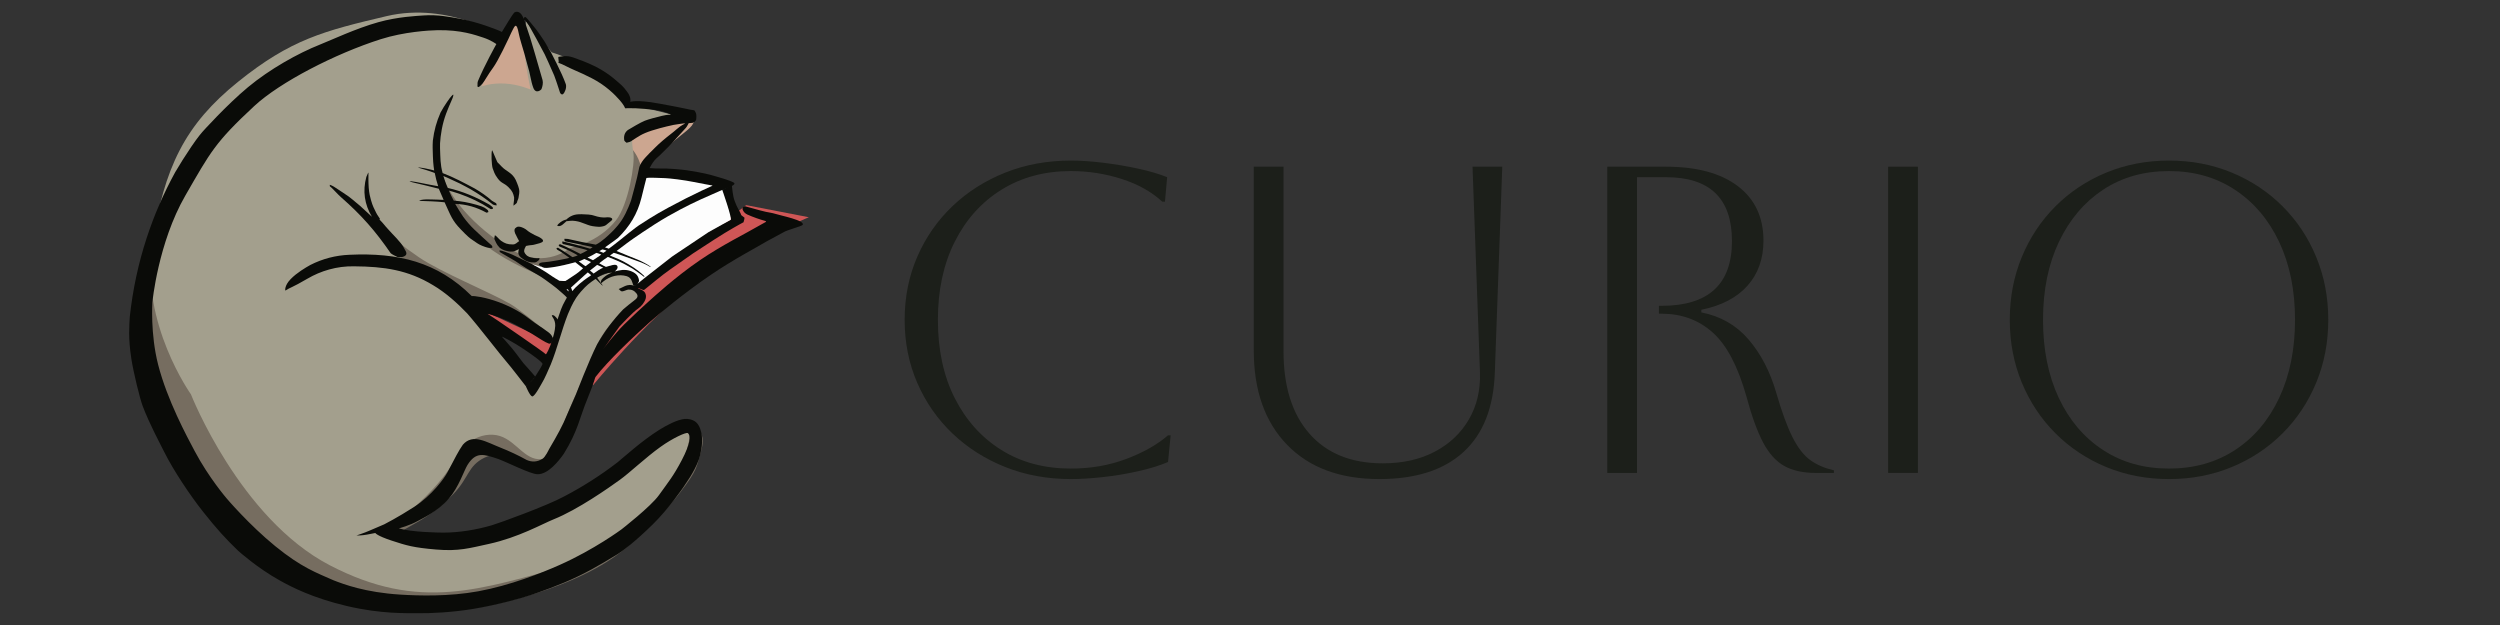 <?xml version="1.0" encoding="UTF-8" standalone="no"?>
<!DOCTYPE svg PUBLIC "-//W3C//DTD SVG 1.1//EN" "http://www.w3.org/Graphics/SVG/1.1/DTD/svg11.dtd">
<!-- Created with Vectornator (http://vectornator.io/) -->
<svg height="100%" stroke-miterlimit="10" style="fill-rule:nonzero;clip-rule:evenodd;stroke-linecap:round;stroke-linejoin:round;" version="1.1" viewBox="0 0 4000 1000" width="100%" xml:space="preserve" xmlns="http://www.w3.org/2000/svg" xmlns:xlink="http://www.w3.org/1999/xlink">
<rect x="0" y="0" width="4000" height="1000" fill="#333333" stroke="none"/>
<defs/>
<g id="Layer-1">
<g fill="#1c1f1a" opacity="1" stroke="none">
<path d="M1873.04 696.515L1868.84 739.215C1855.78 744.815 1839.91 749.715 1821.24 753.915C1802.58 758.115 1783.68 761.265 1764.54 763.365C1745.41 765.465 1728.38 766.515 1713.44 766.515C1675.64 766.515 1640.64 760.098 1608.44 747.265C1576.24 734.431 1548.13 716.581 1524.09 693.715C1500.06 670.848 1481.28 643.898 1467.74 612.865C1454.21 581.831 1447.44 548.115 1447.44 511.715C1447.44 475.315 1454.21 441.598 1467.74 410.565C1481.28 379.531 1500.06 352.581 1524.09 329.715C1548.13 306.848 1576.24 288.998 1608.44 276.165C1640.64 263.331 1675.64 256.915 1713.44 256.915C1728.84 256.915 1746.11 258.081 1765.24 260.415C1784.38 262.748 1803.04 265.898 1821.24 269.865C1839.44 273.831 1854.84 278.381 1867.44 283.515L1863.94 322.715L1859.74 322.715C1842.48 306.848 1820.78 294.715 1794.64 286.315C1768.51 277.915 1741.44 273.715 1713.44 273.715C1671.44 273.715 1634.46 283.631 1602.49 303.465C1570.53 323.298 1545.56 351.065 1527.59 386.765C1509.63 422.465 1500.64 464.115 1500.64 511.715C1500.64 559.781 1509.63 601.548 1527.59 637.015C1545.56 672.481 1570.41 700.131 1602.14 719.965C1633.88 739.798 1670.98 749.715 1713.44 749.715C1745.18 749.715 1774.69 744.581 1801.99 734.315C1829.29 724.048 1851.58 711.448 1868.84 696.515L1873.04 696.515Z"/>
<path d="M2006.04 266.715L2053.64 266.715L2053.64 562.115C2053.64 618.581 2067.53 662.565 2095.29 694.065C2123.06 725.565 2162.14 741.315 2212.54 741.315C2244.28 741.315 2271.93 735.131 2295.49 722.765C2319.06 710.398 2337.26 693.248 2350.09 671.315C2362.93 649.381 2368.88 624.181 2367.94 595.715L2356.04 266.715L2403.64 266.715L2391.74 595.715C2389.88 651.715 2373.19 694.181 2341.69 723.115C2310.19 752.048 2265.28 766.515 2206.94 766.515C2143.94 766.515 2094.71 748.198 2059.24 711.565C2023.78 674.931 2006.04 624.648 2006.04 560.715L2006.04 266.715Z"/>
<path d="M2571.64 266.715L2665.44 266.715C2714.91 266.715 2753.29 277.098 2780.59 297.865C2807.89 318.631 2821.54 347.681 2821.54 385.015C2821.54 413.948 2813.03 437.981 2795.99 457.115C2778.96 476.248 2754.34 489.081 2722.14 495.615L2722.14 499.815C2752.94 505.881 2778.14 520.348 2797.74 543.215C2817.34 566.081 2832.04 594.315 2841.84 627.915C2850.71 658.715 2859.46 682.631 2868.09 699.665C2876.73 716.698 2886.29 728.948 2896.79 736.415C2907.29 743.881 2919.78 749.248 2934.24 752.515L2934.24 756.715L2905.54 756.715C2885.01 756.715 2868.09 752.981 2854.79 745.515C2841.49 738.048 2830.18 725.448 2820.84 707.715C2811.51 689.981 2802.64 665.481 2794.24 634.215C2780.71 586.148 2762.74 552.081 2740.34 532.015C2717.94 511.948 2690.64 501.915 2658.44 501.915L2654.24 501.915L2654.24 489.315L2658.44 489.315C2733.58 489.315 2771.14 454.781 2771.14 385.715C2771.14 317.581 2735.91 283.515 2665.44 283.515L2619.24 283.515L2619.24 756.715L2571.64 756.715L2571.64 266.715Z"/>
<path d="M3021.04 756.715L3021.04 266.715L3068.64 266.715L3068.64 756.715L3021.04 756.715Z"/>
<path d="M3215.64 511.715C3215.64 475.781 3222.06 442.298 3234.89 411.265C3247.73 380.231 3265.69 353.165 3288.79 330.065C3311.89 306.965 3338.96 288.998 3369.99 276.165C3401.03 263.331 3434.51 256.915 3470.44 256.915C3506.38 256.915 3539.86 263.331 3570.89 276.165C3601.93 288.998 3628.99 306.965 3652.09 330.065C3675.19 353.165 3693.16 380.231 3705.99 411.265C3718.83 442.298 3725.24 475.781 3725.24 511.715C3725.24 547.648 3718.83 581.131 3705.99 612.165C3693.16 643.198 3675.19 670.265 3652.09 693.365C3628.99 716.465 3601.93 734.431 3570.89 747.265C3539.86 760.098 3506.38 766.515 3470.44 766.515C3434.51 766.515 3401.03 760.098 3369.99 747.265C3338.96 734.431 3311.89 716.465 3288.79 693.365C3265.69 670.265 3247.73 643.198 3234.89 612.165C3222.06 581.131 3215.64 547.648 3215.64 511.715ZM3268.84 511.715C3268.84 559.315 3277.24 600.965 3294.04 636.665C3310.84 672.365 3334.41 700.131 3364.74 719.965C3395.08 739.798 3430.31 749.715 3470.44 749.715C3510.58 749.715 3545.81 739.798 3576.14 719.965C3606.48 700.131 3630.04 672.248 3646.84 636.315C3663.64 600.381 3672.04 558.848 3672.04 511.715C3672.04 464.581 3663.64 423.165 3646.84 387.465C3630.04 351.765 3606.48 323.881 3576.14 303.815C3545.81 283.748 3510.58 273.715 3470.44 273.715C3430.31 273.715 3395.19 283.631 3365.09 303.465C3334.99 323.298 3311.43 351.065 3294.39 386.765C3277.36 422.465 3268.84 464.115 3268.84 511.715Z"/>
</g>
<path d="M1193.89 328.189L1294.17 347.614C1294.17 347.614 1191.3 389.114 1110.57 453.061C1029.83 517.007 948.712 616.472 948.712 616.472L871.975 572.287L768.247 494.798L883.57 548.3L1070 423.751L1193.89 328.189Z" fill="#cf5656" fill-rule="nonzero" opacity="1" stroke="none"/>
<path d="M837.583 33.897L851.238 146.096L761.53 143.058C761.53 143.058 797.844 69.595 817.193 43.163C836.542 16.732 837.583 33.897 837.583 33.897Z" fill="#cca690" fill-rule="nonzero" opacity="1" stroke="none"/>
<path d="M1106.6 201.379C1100.75 209.267 1070.83 230.318 1055.87 243.995C1034.28 263.736 1027.03 275.855 1027.03 275.855L1001.29 220.19L1041.64 202.432L1091.97 189.167C1091.97 189.167 1120.89 182.107 1106.6 201.379Z" fill="#cca690" fill-rule="nonzero" opacity="1" stroke="none"/>
<path d="M240.601 403.235C240.601 403.235 245.345 540.109 342.876 671.418C440.407 802.728 465.458 908.571 648.977 932.829C741.458 945.054 789.404 941.156 894.748 902.416C1000.09 863.676 1070.35 777.868 1070.35 777.868L1103.95 683.491C1103.95 683.491 1110.12 682.503 1117.31 690.113C1119.75 692.695 1129.06 696.607 1121.76 721.398C1114.46 746.189 1117.35 750.617 1087.25 789.205C1057.16 827.793 1004.96 873.255 1004.96 873.255C1004.96 873.255 964.617 915.418 861.171 947.937C765.937 977.874 702.19 983.664 612.445 972.141C527.702 961.261 439.489 942.159 363.794 851.29C288.099 760.422 253.478 675.943 253.478 675.943C253.478 675.943 220.068 602.933 219.698 534.924C219.329 466.914 240.601 403.235 240.601 403.235Z" fill="#766d60" fill-rule="nonzero" opacity="1" stroke="none"/>
<path d="M628.554 857.855L672.099 832.896C672.099 832.896 699.047 817.761 724.968 790.905C750.888 764.049 747.966 745.841 775.039 732.335C802.111 718.829 830.652 742.317 855.173 743.762C879.695 745.208 880.977 728.291 880.977 728.291C880.977 728.291 828.21 696.373 794.606 690.449C761.002 684.525 758.578 689.169 736.622 717.777C717.515 742.674 721.57 749.651 686.679 786.154C651.788 822.657 606.998 850.608 606.998 850.608L628.554 857.855Z" fill="#766d60" fill-rule="nonzero" opacity="1" stroke="none"/>
<path d="M1011.73 497.826C1011.73 497.826 986.117 521.63 964.617 558.698C943.117 595.766 943.825 606.258 925.728 646.097C907.63 685.936 893.619 714.355 893.619 714.355C893.619 714.355 893.763 693.919 912.326 646.115C930.889 598.311 938.785 559.684 966.48 526.839C994.176 493.994 1011.73 497.826 1011.73 497.826Z" fill="#766d60" fill-rule="nonzero" opacity="1" stroke="none"/>
<path d="M599.939 349.544C599.939 349.544 595.871 377.871 640.93 414.921C656.215 427.489 682.301 432.015 699.912 442.788C734.217 463.772 757.91 486.725 757.91 486.725C757.91 486.725 784.239 483.029 813.259 495.162C842.28 507.296 882.637 540.506 882.637 540.506C882.637 540.506 866.8 515.362 831.891 490.987C796.982 466.612 776.216 466.041 731.535 442.484C686.853 418.927 686.769 418.813 653.165 396.759C619.561 374.704 599.939 349.544 599.939 349.544Z" fill="#766d60" fill-rule="nonzero" opacity="1" stroke="none"/>
<path d="M702.562 276.113C702.562 276.113 705.375 301.476 724.968 332.031C744.56 362.586 788.604 403.235 788.604 403.235C788.604 403.235 825.925 428.193 849.184 438.732C872.443 449.272 881.639 445.393 881.639 445.393L840.248 420.301C840.248 420.301 856.696 430.566 888.139 423.842C919.582 417.117 944.457 407.455 973.133 384.385C992.475 368.825 1008.26 350.356 1016.7 327.762C1025.71 303.64 1027.95 298.036 1026.71 275.855C1025.47 253.674 1011.73 239.038 1011.73 239.038C1011.73 239.038 1000.01 327.075 963.271 365.774C926.532 404.474 908.56 390.467 861.171 385.25C813.783 380.034 773.716 344.909 773.716 344.909L702.562 276.113Z" fill="#766d60" fill-rule="nonzero" opacity="1" stroke="none"/>
<path d="M882.637 83.684C882.637 83.684 917.443 94.138 947.383 113.802C977.322 133.465 1002.4 165.259 1002.4 165.259L1080.66 184.752L1011.29 210.356C1011.29 210.356 1010.13 225.83 1013.34 243.902C1016.55 261.973 1005.07 327.449 985.992 351.974C957.411 388.717 912.326 396.759 912.326 396.759C912.326 396.759 873.074 430.119 822.55 401.59C772.025 373.061 720.735 324.898 705.06 273.06C704.913 272.575 719.78 339.299 761.53 379.291C805.972 421.859 882.637 447.454 882.637 447.454L912.326 477.05L893.619 522.532L885.787 541.75L860.959 519.883C860.959 519.883 829.202 493.686 817.193 486.725C782.699 466.733 706.258 436.077 670.188 411.578C617.708 375.934 599.844 351.974 599.844 351.974C599.844 351.974 627.161 400.35 640.93 411.578C650.158 419.105 670.914 426.993 689.742 439.087C721.079 459.215 723.532 455.145 752.037 484.036C780.542 512.927 803.762 554.65 803.762 554.65C803.762 554.65 836.46 596.219 849.184 603.36C861.908 610.502 868.089 587.579 868.089 587.579C868.089 587.579 893.04 526.346 908.481 495.162C923.923 463.978 920.484 472.465 929.854 462.842C939.224 453.219 951.575 445.543 951.575 445.543C951.575 445.543 977.46 433.639 980.44 435.36C988.148 439.813 987.081 439.087 987.081 439.087C987.081 439.087 999.574 438.298 1004.84 441.331C1012.3 445.636 1016.46 456.53 1018.02 460.63C1018.65 462.273 1029.55 466.734 1021.61 484.036C1014.68 499.117 988.407 499.268 967.412 530.765C946.416 562.262 954.212 562.258 929.854 612.713C899.606 675.37 894.748 703.689 894.748 703.689C894.748 703.689 887.707 736.705 861.171 734.679C834.635 732.654 821.013 697.137 788.604 695.587C756.195 694.037 735.348 720.694 731.535 728.479C700.742 791.334 613.587 851.075 613.587 851.075C613.587 851.075 687.939 875.92 775.039 857.986C888.981 834.525 957.63 772.316 1053.24 699.667C1089.14 672.384 1103.5 678.936 1103.92 689.329C1105.36 725.104 1055.81 864.655 912.326 903.692C768.843 942.728 671.989 979.458 527.702 904.444C383.414 829.43 305.486 630.911 305.486 630.911C305.486 630.911 224.604 517.396 243.448 392.399C262.292 267.403 296.36 198.961 380.862 130.924C465.363 62.888 518.31 49.433 618.589 25.803C718.868 2.173 807.473 60.431 807.473 60.431L770.497 138.291C770.497 138.291 784.963 132.52 807.473 133.66C829.983 134.8 849.184 143.442 849.184 143.442C849.184 143.442 841.318 110.959 839.43 83.684C837.542 56.409 841.634 34.343 841.634 34.343L882.637 83.684Z" fill="#a39f8d" fill-rule="nonzero" opacity="1" stroke="none"/>
<path d="M880.942 82.691C880.942 82.691 899.152 116.718 905.389 134.9C906.865 140.393 903.797 147.991 900.971 150.464C899.108 152.094 897.119 150.399 896.08 148.368C895.615 147.125 892.61 138.114 891.655 134.85C891.809 134.695 888.468 125.878 886.754 120.884C881.97 109.339 871.538 86.959 871.538 86.959L858.079 61.806C858.079 61.806 851.961 50.677 848.831 45.161C848.435 44.685 843.483 35.24 839.486 31.919C839.333 32.152 839.174 32.385 839.021 32.618C841.978 41.583 848.086 59.808 848.086 59.808C848.086 59.808 861.638 104.727 868.093 128.127C869.263 132.586 868.058 138.542 866.27 142.778C865.184 144.175 857.217 150.935 853.22 140.27C849.224 129.604 848.459 118.257 844.239 105.083C839.032 85.339 838.824 85.253 834.331 70.098C829.837 54.943 831.494 58.726 828.635 47.428C827.079 41.28 825.381 40.152 823.63 42.153C821.52 44.109 813.635 61.854 813.635 61.854C813.635 61.854 796.965 97.54 788.948 108.278C780.54 119.539 775.599 129.514 771.831 133.88C762.362 144.855 764.028 135.791 764.028 135.791C764.028 135.791 763.795 131.722 764.726 129.736C774.834 105.25 794.168 70.532 794.168 70.532C794.168 70.532 785.766 64.221 773.105 60.114C760.443 56.007 737.946 47.619 699.882 48.307C686.931 48.542 646.518 50.801 608.993 62.773C536.224 85.99 447.899 131.493 406.641 169.814C344.107 227.896 336.907 242.954 296.574 312.842C252.96 388.417 243.82 483.555 243.82 483.555C243.82 483.555 240.37 534.06 253.004 583.4C267.6 640.406 299.269 698.689 311.381 721.555C333.976 764.214 362.664 797.481 362.664 797.481C362.664 797.481 398.345 839.597 440.441 873.892C482.537 908.186 506.903 916.603 533.477 928.402C550.366 934.983 584.463 947.866 640.554 951.369C670.374 953.231 718.431 954.618 765.232 946.061C816.651 936.659 866.791 916.618 895.164 904.017C950.844 879.289 994.432 846.964 994.432 846.964C994.432 846.964 1041.21 810.587 1054.24 792.324C1070.08 770.135 1077.17 762.224 1090.91 736.077C1104.65 709.931 1105.7 696.927 1100.44 692.912C1097.71 691.383 1077.03 700.528 1056.82 715.007C1032.75 732.249 1007.71 756.26 991.663 767.814C974.162 780.411 924.667 815.341 885.846 830.909C867.858 838.123 829.748 859.887 782.316 870.247C750.91 877.106 734.005 882.311 697.759 879.251C661.513 876.191 650.407 872.819 626.593 864.968C602.667 857.08 600.524 852.791 600.524 852.791C600.524 852.791 592.506 854.337 587.045 855.375C579.759 856.759 571.206 856.941 570.261 856.811C570.231 856.646 581.665 853.263 591.812 848.765C601.752 844.36 614.775 838.924 614.775 838.924C614.775 838.924 636.234 828.03 662.41 811.179C691.114 792.699 710.964 765.209 715.959 755.661C727.649 733.31 734.303 720.254 740.628 711.488C756.619 693.024 778.314 707.41 801.291 716.404C815.563 722.064 829.379 728.585 842.747 735.968C851.415 739.759 859.8 739.135 867.9 734.104C872.418 731.608 878.38 718.901 878.38 718.901C878.38 718.901 894.897 691.253 901.67 676.306C909.332 658.913 921.377 631.389 921.377 631.389C921.377 631.389 942.464 576.079 955.236 551.28C966.83 530.841 980.725 512.13 996.925 495.152C1002.53 490.317 1008.28 485.659 1014.16 481.178C1018.89 477.74 1021.95 474.577 1018.62 469.789C1014.97 465.089 1011.11 463.098 1005.32 463.33C1003.19 463.415 998.69 465.923 995.704 466.195C992.718 466.466 991.192 462.872 989.874 462.467C991.486 461.548 993.707 460.54 995.941 459.636C997.862 458.858 999.451 457.591 1003.43 456.513C1008.81 455.053 1013.07 456.797 1013.07 456.797C1013.07 456.797 1014.82 458.23 1017.96 455.668C1021.1 453.106 1023.62 450.515 1027.2 447.641C1027.78 447.105 1050.49 429.94 1050.49 429.94L1069.59 415.268L1090.08 398.732L1112.44 384.293L1134.33 370.319L1153.9 359.373C1153.9 359.373 1167.64 352.413 1169.11 351.678C1171.02 350.157 1155.63 304.21 1155.63 304.21L1170.85 295.543C1171.15 296.725 1171.68 305.634 1173.33 313.964C1175.47 324.852 1182.08 335.92 1182.08 335.92C1182.08 335.92 1185.12 341.152 1185.95 344.051C1186.37 344.954 1190.86 347.654 1191.1 348.199C1191.52 349.175 1190.07 354.189 1189.63 355.612C1186.42 357.172 1164.93 369.04 1143.92 382.618C1130.04 391.593 1108.81 405.486 1108.81 405.486C1108.81 405.486 1083.63 423.109 1071.68 431.537C1057.99 441.181 1045.25 452.156 1030.73 463.764C1029.25 465.171 1021.99 459.835 1020.68 461.382C1021.15 461.837 1027.46 463.517 1030.45 466.406C1033.89 469.735 1033.99 474.471 1033.16 477.517C1031.44 483.684 1026.17 490.148 1020.91 493.763C1013.06 498.696 991.047 522.557 991.047 522.557L965.188 558.482C965.188 558.482 982.638 535 998.754 519.028C1009.6 508.279 1030.28 489.071 1037.4 482.747C1046.8 474.404 1080.2 443.419 1120.01 416.199C1155.21 392.132 1196.98 371.555 1208.86 364.263C1214.4 361.265 1225.16 355.18 1225.16 355.18C1225.16 355.18 1227.18 354.244 1223.77 353.317C1216.13 351.242 1204.84 347.363 1195.82 343.303C1192.13 341.632 1189.57 338.915 1188.13 335.151C1187.64 332.105 1188.96 330.397 1192.09 330.028C1199.68 332.261 1206.77 334.22 1214.92 336.316C1223.07 338.412 1218.82 337.422 1225.16 338.878C1231.51 340.333 1234.1 340.226 1241 342.292C1247.59 344.599 1289.64 352.793 1284.1 359.984C1281.89 362.212 1259.33 368.027 1254.02 371.403C1241.68 378.077 1239.18 379.575 1226.84 386.099C1212.32 394.935 1174.39 414.557 1137.17 439.832C1094.96 468.492 1053.22 503.207 1039.3 515.645C1013.1 539.051 972.675 577.421 952.898 603.058C951.686 604.353 952.395 607.718 939.711 638.441C927.026 669.165 924.974 688.969 902.159 725.953C894.357 737.039 877.092 759.389 859.624 758.772C848.546 758.381 812.556 740.124 797.492 734.488C773.517 726.383 761.49 722.447 747.949 743.964C742.552 752.538 734.144 779.429 717.75 798.296C700.594 818.039 675.42 829.662 669.336 833.083C655.084 841.096 638.997 845.039 638.101 845.412C658.335 851.551 701.961 852.198 709.995 852.183C734.283 852.138 761.88 847.834 787.317 840.306C798.496 836.997 874.468 809.614 902.834 794.192C932.804 778.504 961.217 760.338 988.075 739.694C995.157 734.126 1026.51 705.36 1055.21 687.499C1066.4 680.54 1083.29 671.453 1095.72 670.252C1099.75 669.863 1108.25 670.75 1113.74 675.606C1119.39 680.603 1121.98 689.68 1122.92 697.074C1124.79 711.653 1120.36 729.286 1118.03 735.594C1110.24 756.704 1096.61 774.009 1093.34 779.598C1091.97 781.49 1069.93 813.999 1044.44 838.996C1016.37 866.516 996.79 881.268 988.541 886.419C983.494 889.133 955.796 907.218 925.3 921.954C895.293 936.453 862.551 947.591 849.268 952.096C834.535 957.093 795.308 968.075 755.135 974.578C722.276 979.897 688.401 981.378 669.984 981.155C651.313 980.929 610.78 982.734 555.331 969.711C499.882 956.689 466.275 939.105 448.189 929.063C411.818 908.871 383.248 883.056 381.46 881.624C360.782 861.805 346.739 846.277 325.022 818.911C303.304 791.546 277.122 751.782 263.323 724.183C256.744 711.024 239.017 678.137 228.277 649.623C223.806 637.753 213.733 596.745 210.308 574.985C204.705 539.395 207.031 520.535 207.636 507.029C212.355 463.567 221.361 421.492 234.654 380.804C246.478 344.614 261.693 309.523 280.3 275.53C288.443 261.792 295.089 251.075 305.919 235.005C316.748 218.936 323.619 211.25 323.619 211.25C323.619 211.25 362.131 168.28 396.774 139.518C431.418 110.755 476.458 85.369 512.033 71.279C531.039 63.751 569.299 45.617 605.199 35.553C636.496 26.78 666.173 25.547 677.488 24.731C700.728 23.057 720.729 27.362 733.617 29.599C765.654 35.16 797.099 48.455 797.099 48.455C797.099 48.455 802.809 50.73 802.981 51.157C807.923 43.503 819.457 23.163 823.249 19.742C830.232 16.378 835.369 22.809 837.856 30.056C838.08 29.614 838.695 26.984 840.15 27.275C841.606 27.566 841.075 27.202 844.182 30.529C847.29 33.856 851.611 39.517 852.58 40.584C860.117 48.971 871.039 66.146 871.859 67.319C874.659 72.607 880.942 82.691 880.942 82.691Z" fill="#0a0b08" fill-rule="evenodd" opacity="1" stroke="none"/>
<path d="M918.234 92.32C925.249 94.935 939.578 99.785 953.343 106.774C964.713 112.547 975.698 120.213 981.861 125.439C995.485 136.992 996.355 137.42 1003.57 147.027C1010.79 156.634 1008.26 162.792 1008.26 162.792L1013.43 162.103C1013.43 162.103 1019.08 161.139 1030.95 162.37C1040.26 163.336 1039.35 163.056 1056.16 166.001C1072.98 168.945 1095.73 173.52 1098.22 174.149C1103.6 175.509 1106.07 175.76 1110.69 176.432C1111.87 177.156 1113.14 180.175 1113.66 181.469C1114.37 184.224 1114.37 188.037 1113.96 190.871C1113.14 193.767 1110.99 195.701 1108.09 196.532C1106.43 196.756 1101.93 197.073 1101.93 197.073C1101.93 197.073 1098.83 203.027 1097.51 204.425C1086.56 216.016 1072.76 232.38 1058.07 246.134C1055.73 248.893 1050.77 252.394 1047.38 256.425C1043.15 261.45 1040.57 266.962 1039.33 268.968C1055.82 270.386 1059.95 268.823 1079.16 270.407C1098.36 271.99 1099.57 272.458 1116.16 275.302C1132.76 278.145 1147.24 282.745 1147.24 282.745C1147.24 282.745 1168.06 288.539 1173.88 292.107C1179.7 295.676 1163.16 300.75 1161.6 301.409C1158.27 302.807 1127.04 318.331 1120.58 321.533C1114.12 324.736 1097.04 333.307 1097.04 333.307C1097.04 333.307 1056.89 355.678 1050.27 359.542C1043.83 363.303 1023.7 374.748 1007.96 385.52C1004.31 388.022 1001.01 390.45 998.163 392.639C991.141 398.04 986.643 401.566 986.643 401.566C986.643 401.566 992.265 403.354 999.506 406.332C1005.92 408.97 1013.53 412.64 1020.63 415.384C1024.99 416.981 1037.3 423.618 1040.86 426.524C1041.17 426.836 1041.14 427.197 1040.83 427.509C1034.3 423.522 1026.9 420.268 1019.61 417.892C1006.23 413.123 995.819 408.376 982.181 404.763C981.378 405.432 977.104 408.271 976.198 408.842C986.572 413.328 995.683 417.143 1005.08 422.458C1009.16 424.77 1011.9 426.86 1016.15 429.334C1020.72 432.437 1026.96 437.278 1030.93 441.163C1031.5 441.805 1031.41 443.466 1030.99 444.067C1023.79 437.905 1016.39 432.457 1008.06 427.906C1007.72 427.731 999.972 423.115 999.632 422.941C988.56 417.291 983.995 416.024 972.48 411.32C970.156 412.717 965.25 416.768 964.337 417.383C962.334 418.762 960.879 419.379 959.155 421.103C962.477 423.311 966.059 424.784 969.571 426.768C970.964 426.497 980.602 423.791 980.816 423.729C985.772 422.35 988.904 423.953 988.14 428.905C987.586 430.866 985.647 433.216 983.873 434.204C992.425 431.889 1000.6 430.247 1009.13 432.869C1017.45 435.827 1021.92 440.468 1022.91 449.308C1022.8 450.099 1021.44 453.219 1019.25 455.232C1016.93 457.37 1013.77 458.339 1013.35 456.66C1011.41 452.234 1011.05 444.27 1002.51 441.818C990.65 438.414 976.618 441.352 965.401 450.267C964.229 451.199 963.018 452.164 961.877 453.243C961.956 453.312 960.915 450.988 961.465 449.711C962.41 447.515 962.785 446.771 965.836 444.077C968.887 441.382 969.555 441.035 973.006 439.043C976.458 437.051 979.642 436.108 979.642 436.108C979.642 436.108 973.583 436.251 968.572 437.678C963.561 439.105 955.971 443.617 955.435 444.372C955.264 444.613 963.691 455.778 963.691 455.778C963.691 455.778 964.682 457.563 964.026 457.035C963.389 456.523 961.732 454.963 961.733 454.973C958.859 452.099 956.07 449.286 953.196 446.412C952.884 446.1 941.589 453.615 935.673 459.9C933.281 462.441 926.302 469.629 921.874 476.422C915.347 486.433 911.108 497.043 908.691 502.557C898.733 527.84 891.493 557.998 881.269 583.02C877.212 592.224 871.835 605.351 866.576 613.847C864.783 616.73 855.16 635.283 851.376 634.239C847.592 633.194 841.333 617.868 841.333 617.868C841.333 617.868 845.051 615.032 848.613 611.548C849.648 610.535 851.629 608.108 852.61 606.995C856.828 602.209 859.12 597.914 859.49 597.368C860.688 595.601 865.363 588.39 867.99 582.688C869.059 580.368 854.22 569.512 838.015 558.568C821.81 547.624 802.436 537.671 803.17 538.911C803.516 539.494 813.269 549.935 819.72 557.912C828.845 569.197 835.711 579.227 837.634 581.251C840.617 584.39 856.348 602.471 856.348 602.471C856.348 602.471 852.057 608.116 848.88 611.29C845.703 614.463 841.284 617.879 841.284 617.879C841.284 617.879 815.509 584.413 810.073 578.437C802.376 569.976 765.446 521.804 747.686 501.658C732.128 485.239 712.419 467.761 693.041 456.386C652.471 431.765 614.529 426.489 566.909 426.112C538.905 425.478 512.964 433.548 491.918 445.887C466.74 460.647 464.102 459.875 456.784 464.859C456.008 465.171 455.059 456.851 464.993 446.623C474.927 436.396 488.603 428.405 496.522 423.948C516.096 414.008 536.901 408.573 558.938 407.645C637.2 404.065 699.577 418.908 754.844 473.727C758.626 473.238 776.143 475.294 799.001 483.768C821.859 492.242 838.685 503.496 848.197 511.051C857.047 518.081 868.095 524.452 874.523 529.562C876.074 530.616 882.784 534.687 884.156 540.478C884.176 540.561 883.781 551.813 877.759 549.608C871.727 547.401 864.305 542.337 850.905 533.941C850.905 533.941 823.643 518.197 812.529 513.498C788.604 503.381 780.237 502.2 780.237 502.2L796.831 513.172C796.831 513.172 872.528 564.902 873.094 566.668C873.704 568.569 879.949 556.112 883.79 543.413C885.305 538.402 888.07 529.004 888.368 521.389C888.571 516.206 886.94 512.048 885.693 509.887C885.381 509.267 882.56 505.14 882.872 504.52C884.135 503.854 886.341 504.236 888.23 506.338C890.081 508.4 890.758 508.4 891.997 511.19C896.618 498.069 898.013 491.892 904.883 479.861C905.195 479.241 907.129 476.376 906.817 475.757C900.542 469.483 896.772 466.719 890.104 460.844C884.412 456.265 882.157 454.817 872.841 447.946C863.525 441.076 857.299 438.267 850.345 433.953C841.397 429.407 824.717 417.843 824.717 417.843L800.277 403.653C800.277 403.653 798.938 401.921 799.156 401.23C799.375 400.54 799.547 400.693 801.152 400.891C802.757 401.089 803.239 401.36 806.511 402.381C811.345 403.89 820.249 407.645 820.249 407.645L850.993 422.53C850.993 422.53 866.618 430.471 878.729 438.855C890.84 447.24 894.964 449.18 894.964 449.18C894.964 449.18 898.479 449.378 899.985 449.463C901.491 449.548 904.737 449.489 904.737 449.489L918.446 440.468C918.446 440.468 922.335 437.923 925.918 435.025C928.899 432.615 931.364 430.461 932.807 429.236C930.722 427.436 928.901 426.217 926.848 424.532C923.427 421.724 920.518 419.603 920.518 419.603C920.518 419.603 906.847 423.275 897.146 425.407C887.445 427.54 887.712 427.233 881.9 428.047C877.083 428.722 872.471 428.758 870.977 428.543C867.679 428.069 863.414 424.652 862.194 423.841C861.575 423.222 862.926 421.031 865.016 420.418C867.106 419.804 868.165 419.782 871.076 419.549C873.987 419.316 873.624 419.28 878.573 418.698C883.522 418.116 896.742 415.638 896.742 415.638C896.742 415.638 908.517 413.351 911.098 412.583C903.992 407.618 898.711 403.343 891.635 399.575C889.511 397.621 890.17 396.375 892.913 396.466C900.305 400.704 915.881 411.379 915.881 411.379C915.881 411.379 918.335 410.956 920.836 409.98C923.337 409.004 924.42 408.529 924.42 408.529C924.42 408.529 915.501 403.155 905.955 398.912C902.308 397.29 897.985 395.392 895.147 394.36C892.995 392.274 893.868 390.964 896.64 390.876C907.781 395.555 928.828 406.334 928.828 406.334C928.828 406.334 932.122 404.845 934.933 403.346C937.743 401.848 940.071 400.342 940.071 400.342C940.071 400.342 942.796 401.036 932.432 398.23C922.068 395.424 911.479 393.039 900.616 390.4C899.456 389.494 899.36 387.486 899.9 386.218C915.234 389.586 929.052 393.369 944.148 397.919C945.611 397.546 948.147 395.331 948.147 395.331C948.147 395.331 919.054 388.978 904.558 386.218C903.072 385.74 902.874 383.565 903.121 382.025C904.835 381.948 906.946 382.061 908.646 382.294C923.421 385.699 939.431 389.113 953.289 391.444C962.323 387.451 975.359 374.55 975.359 374.55C975.359 374.55 986.313 365.073 994.918 352.017C1003.52 338.962 1009.78 320.431 1009.78 320.431C1009.78 320.431 1020.11 283.362 1022.17 270.766C1022.67 268.476 1022.81 265.443 1027.09 258.993C1031.37 252.543 1035.25 249.624 1039.29 244.966C1044.53 240.194 1048.86 234.743 1060.13 225.121C1071.39 215.499 1074.92 213.614 1082.72 206.685C1090.52 199.757 1095.74 198.364 1096.25 197.409C1095.64 196.884 1077.72 199.834 1077.72 199.834C1077.72 199.834 1059.72 203.516 1042.98 208.889C1026.24 214.262 1021.09 218.758 1011.76 224.587C1009.05 226.922 1006.23 227.538 1002.54 228.413C1001.63 227.969 999.107 225.631 998.881 224.82C997.661 218.026 999.157 212.259 1004.57 208.029C1008.76 205.463 1025.31 195.602 1031.71 193.157C1038.12 190.712 1048.73 187.86 1059.21 185.354C1069.69 182.847 1070.43 184.254 1073.64 183.132C1069.29 181.729 1070.52 181.311 1058.32 177.855C1048.09 174.956 1014.76 172.674 1008.34 173.133C1004.45 173.411 1000.3 172.945 1000.15 173.256C999.685 172.79 1000.5 172.106 995.416 165.071C992.784 161.426 980.105 146.124 961.071 133.507C943.363 121.768 919.366 112.66 913.226 109.535C900.486 103.051 895.316 100.995 893.155 100.38C895.33 99.518 891.893 90.86 894.026 90.895C897.128 90.945 905.425 87.546 918.234 92.32Z" fill="#0a0b08" fill-rule="evenodd" opacity="1" stroke="none"/>
<path d="M704.041 236.65C704.695 252.672 704.294 262.763 708.211 276.899C726 283.659 742.626 292.617 759.46 301.539C769.423 307.312 778.572 313.703 787.24 321.283C789.104 322.369 791.565 323.877 793.428 324.963C794.411 325.552 794.649 327.542 794.598 328.661C792.413 328.475 790.09 328.173 788.241 326.961C777.09 317.813 765.147 309.952 752.697 302.641C748.048 300.255 741.96 296.642 735.823 293.658C722.708 287.281 709.368 281.6 709.368 281.6C709.368 281.6 713.489 294.545 716.256 300.664C739.965 306.002 761.702 315.176 782.709 327.227C784.624 328.536 786.757 330.124 788.415 331.766C788.643 332.368 788.617 333.611 788.542 334.25C787.541 334.31 785.628 334.887 784.767 334.362C767.565 323.2 752.236 316.138 734.689 309.938C725.223 306.987 722.347 305.932 718.195 304.998C720.743 310.559 722.933 315.683 725.975 320.991C738.449 322.009 748.388 323.716 761.992 327.496C775.596 331.277 776.421 333.184 780.391 336.114C780.917 336.973 781.52 338.33 781.46 339.334C780.668 339.409 779.042 340.46 778.282 340.23C762.035 331.355 746.797 326.955 728.263 326.204C732.813 333.704 735.88 339.111 740.798 346.361C746.332 354.062 752.467 361.126 759.197 367.555C759.64 367.78 765.315 373.113 771.774 379.258C778.232 385.403 786.429 392.367 786.429 392.367C786.429 392.367 789.783 396.28 786.348 396.688C782.913 397.096 778.828 396.281 771.556 393.324C764.284 390.368 762.501 388.122 757.261 384.862C752.02 381.601 747.903 378.1 737.089 366.861C723.152 352.378 721.567 345.705 711.38 323.677C698.063 322.165 683.919 321.885 670.527 321.378C671.789 320.886 672.053 319.899 677.322 319.348C682.591 318.798 687.234 319.155 691.604 319.177C697.644 319.209 702.996 319.609 709.793 319.816C707.156 313.478 704.716 308.376 702.075 301.983C690.231 298.856 671.797 294.502 660.278 291.796C656.231 290.846 655.18 289.752 655.18 289.752C655.18 289.752 662.182 290.468 665.573 291.164C677.856 293.637 700.795 298.129 701.107 297.974C698.773 291.109 697.007 283.984 695.614 276.875C688.003 273.743 676.295 270.316 668.381 268.014C670.109 267.809 672.834 268.035 679.414 269.223C685.994 270.412 694.7 272.768 694.7 272.768C694.7 272.768 692.969 262.96 692.638 250.042C692.33 238.011 691.956 235.032 692.547 225.017C694.671 208.351 698.185 195.451 704.911 179.977C708.386 173.407 711.377 169.11 715.337 163.055C719.296 156.999 721.47 154.882 721.47 154.882C721.47 154.882 728.018 146.135 724.224 156.652C722.362 161.813 714.529 177.158 709.916 193.705C705.127 210.882 703.597 229.311 704.041 236.65Z" fill="#0a0b08" fill-rule="evenodd" opacity="1" stroke="none"/>
<path d="M787.315 240.265C787.886 240.452 793.32 254.505 795.23 258.218C796.79 261.25 795.058 258.305 802.502 266.337C809.945 274.369 819.434 276.078 825.122 287.817C825.434 288.683 829.248 296.732 830.522 302.553C831.604 307.496 830.082 312.845 830.038 313.744C829.805 318.519 827.523 320.889 827.09 324.155C826.899 325.318 822.445 328.37 821.551 329.07C821.411 324.893 822.914 320.697 822.572 315.839C821.296 309.781 819.917 305.67 813.466 299.427C806.213 292.407 802.564 293.743 796.567 285.767C790.57 277.79 790.353 274.376 788.201 269.141C786.65 264.099 785.61 245.161 787.315 240.265Z" fill="#0a0b08" fill-rule="evenodd" opacity="1" stroke="none"/>
<path d="M595.054 346.859C583.164 327.045 580.014 305.463 586.159 283.045C586.493 282.602 589.077 275.752 589.519 276.039C589.5 281.53 589.256 291.178 589.953 300.462C590.611 309.242 592.214 315.425 593.519 320.018C596.416 330.209 598.37 333.19 601.76 340.207C604.057 344.962 607.608 349.09 607.727 349.719C608.021 351.277 607.559 351.005 606.97 351.149C613.568 357.437 615.063 360.568 621.351 367.167C629.134 376.192 641.004 386.567 646.574 397.105C647.147 399.01 652.083 404.356 649.498 407.923C646.912 411.49 639.653 412.145 636.232 411.372C634.489 410.561 626.254 406.595 625.047 405.076C600.452 369.363 578.665 344.548 545.966 315.825C544.011 314.179 539.769 309.96 537.088 307.082C532.316 301.957 528.015 297.906 527.702 297.951C527.702 297.174 527.702 296.398 527.702 295.622C529.973 296.406 532.147 297.415 534.223 298.65C542.294 303.72 557.978 314.487 557.978 314.487C557.978 314.487 566.875 321.299 576.144 329.392C585.413 337.485 588.77 341.304 595.054 346.859Z" fill="#0a0b08" fill-rule="evenodd" opacity="1" stroke="none"/>
<path d="M961.077 347.585C969.257 348.702 969.484 347.228 974.436 347.745C977.682 347.905 980.831 349.525 979.136 352.159C978.485 352.701 974.295 356.622 972.501 357.717C971.663 358.228 969.359 360.948 966.287 361.717C961.806 362.84 960.197 363.304 952.82 362.473C945.442 361.641 943.357 360.932 936.776 358.392C930.649 356.028 926.49 354.469 920.963 353.636C913.933 352.577 911.814 353.632 907.324 353.846C906.723 353.736 906.258 353.891 905.927 354.312C903.276 356.464 900.141 359.968 897.347 361.132C894.552 362.297 892.08 361.758 891.526 360.88C893.617 357.161 899.941 352.844 904.064 351.75C905.437 351.704 906.393 351.051 906.393 351.051C906.393 351.051 912.192 344.705 921.974 343.191C926.786 342.446 934.048 342.762 941.713 343.276C949.627 343.807 952.896 346.468 961.077 347.585Z" fill="#0a0b08" fill-rule="evenodd" opacity="1" stroke="none"/>
<path d="M848.32 372.111C853.628 375.304 858.067 377.361 859.176 377.757C862.012 378.819 869.654 382.667 868.854 385.695C868.053 388.724 859.903 389.897 856.412 391.029C852.921 392.161 848.476 392.329 848.476 392.329C848.476 392.329 843.155 393.051 841.632 393.51C840.494 395.382 838.459 398.97 838.616 402.067C838.69 403.524 840.738 407.983 845.307 410.346C850.445 413.002 858.39 413.478 862.963 413.128C863.439 413.361 863.311 415.158 861.447 416.859C859.583 418.56 857.634 419.777 855.508 419.931C849.122 420.391 841.769 418.63 836.026 413.758C835.218 413.059 834.181 412.744 833.129 411.579C828.806 407.568 828.694 404.392 830.222 398.622C828.465 399.114 824.512 401.876 820.835 402.402C815.603 403.149 810.358 401.52 807.883 400.828C806.477 400.434 801.538 398.477 798.789 395.673C794.571 391.371 792.318 385.385 790.979 382.401C790.746 380.856 791.751 376.594 791.751 376.594C791.751 376.594 791.977 376.127 793.724 377.583C795.47 379.038 799.245 383.564 801.898 385.366C807.87 389.422 811.798 391.107 820.453 391.11C825.406 391.111 826.913 387.99 830.63 385.818C829.004 382.992 826.593 378.412 825.584 376.083C823.749 373.302 821.98 367.788 824.281 365.29C825.678 363.991 827.295 362.827 828.874 362.655C831.137 362.651 833.084 362.623 837.946 364.987C842.807 367.351 843.013 368.919 848.32 372.111Z" fill="#0a0b08" fill-rule="evenodd" opacity="1" stroke="none"/>
<path d="M1140.13 296.874C1137.26 298.771 1141.65 296.093 1122.62 305.117C1103.59 314.141 1091.31 320.437 1069.37 332.155C1047.44 343.874 1026.22 357.904 1025.66 358.378C1017.91 362.768 993.602 382.861 993.602 382.861L980.872 392.836L974.116 397.878C974.116 397.878 972.578 397.522 967.967 395.829C975.322 390.259 981.519 386.448 988.757 380.683C1007.66 362.138 1019.97 342.085 1026.37 316.225C1029.12 304.536 1034.26 284.769 1034.26 284.769C1034.26 284.769 1037.73 283.978 1050.09 284.523C1062.45 285.068 1064.25 284.535 1083.69 286.949C1103.14 289.362 1119.01 293.164 1127.28 294.529C1135.55 295.895 1138.43 296.411 1140.13 296.874Z" fill="#fdfdfd" fill-rule="evenodd" opacity="1" stroke="none"/>
<path d="M1168.98 351.757C1167.51 352.492 1133.6 371.477 1133.6 371.477L1074.76 410.851C1074.76 410.851 1031.57 444.575 1030.99 445.111C1028.5 447.11 1019.7 454.366 1019.9 454.086C1021.77 451.524 1022.49 450.158 1022.49 449.075C1021.49 440.234 1016.43 436.266 1008.11 433.309C999.586 430.686 992.063 431.98 983.511 434.295C985.285 433.307 987.566 430.592 988.12 428.631C988.884 423.68 984.414 422.848 979.458 424.226C978.477 424.5 969.51 426.977 969.51 426.977C969.51 426.977 962.094 423.507 958.773 421.299C960.497 419.576 970.211 412.488 972.535 411.091C974.256 411.794 988.456 417.078 998.222 422.092C1001.61 423.942 1011.62 429.503 1011.62 429.503C1011.62 429.503 1026.49 439.573 1030.76 443.231C1031.18 442.63 1031.1 442.01 1030.53 441.367C1026.56 437.483 1018.93 430.65 1005.15 422.582C991.359 414.515 990.858 415.27 975.971 408.833C977.76 407.705 980.4 405.865 982.025 404.509C995.579 408.59 1006.67 413.075 1020.05 417.845C1027.34 420.22 1034.24 423.406 1040.77 427.394C1041.09 427.082 1041.09 426.774 1040.77 426.462C1037.22 423.556 1025.32 417.253 1020.96 415.655C1005.85 409.814 1000.92 407.382 986.529 401.585C988.452 399.818 989.002 399.96 994.374 395.747C999.746 391.533 1008.38 385.27 1008.38 385.27C1008.38 385.27 1040.43 362.283 1068.6 346.114C1096.78 329.946 1121.11 319.094 1121.11 319.094L1155.57 303.846C1155.57 303.846 1171.93 349.979 1168.98 351.757Z" fill="#fdfdfd" fill-rule="evenodd" opacity="1" stroke="none"/>
<path d="M963.528 399.114C963.528 399.114 965.728 399.148 970.409 401.019C968.783 402.375 967.226 403.431 965.437 404.559C960.989 402.637 958.858 401.904 958.858 401.904L963.528 399.114Z" fill="#f9f9f9" fill-rule="evenodd" opacity="1" stroke="none"/>
<path d="M954.02 404.621C954.02 404.621 957.433 405.217 961.969 407.298C960.924 408.311 958.253 410.027 955.776 411.694C952.358 413.994 948.775 416.389 948.775 416.389L940.042 412.154C940.042 412.154 943.893 410.363 947.613 408.373C951.334 406.383 954.02 404.621 954.02 404.621Z" fill="#fbfbfb" fill-rule="evenodd" opacity="1" stroke="none"/>
<path d="M934.959 414.319L945.673 419.237L941.44 422.511L936.727 425.924C936.727 425.924 931.723 422.566 926.078 418.317C929.874 416.832 934.959 414.319 934.959 414.319Z" fill="#fbfbfb" fill-rule="evenodd" opacity="1" stroke="none"/>
<path d="M955.4 423.82C955.4 423.82 961.488 426.216 965.27 428.419C963.116 429.096 962.231 429.483 957.371 432.418C954.884 433.92 952.59 435.947 949.712 437.698C947.765 435.825 946.014 434.536 943.928 432.835C948.199 429.724 955.4 423.82 955.4 423.82Z" fill="#f9f9f9" fill-rule="evenodd" opacity="1" stroke="none"/>
<path d="M940.452 435.823C940.452 435.823 944.01 438.451 945.887 440.314C941.685 443.035 934.336 448.425 934.336 448.425C934.336 448.425 921.427 457.998 915.833 465.768C914.729 462.898 913.602 460.058 913.602 460.058C913.602 460.058 920.586 453.898 925.708 449.059C930.83 444.219 940.452 435.823 940.452 435.823Z" fill="#fafafa" fill-rule="evenodd" opacity="1" stroke="none"/>
<path d="M906.393 462.842C907.324 462.842 908.733 462.938 908.733 462.938C908.733 462.938 909.097 463.643 909.417 464.562C909.737 465.482 910.119 465.851 910.119 466.317C908.754 465.73 907.203 464.118 906.393 462.842Z" fill="#f7f7f7" fill-rule="evenodd" opacity="1" stroke="none"/>
<path d="M871.094 428.543C874.683 429.047 880.617 428.098 880.617 428.098C880.617 428.098 885.483 427.505 892.244 426.284C904.653 424.042 920.506 419.628 920.506 419.628C920.506 419.628 923.297 421.801 927.751 425.354C932.205 428.908 932.912 429.129 932.912 429.129C932.912 429.129 928.27 433.838 921.172 438.761C914.074 443.684 904.618 449.611 904.618 449.611C904.618 449.611 902.59 449.673 901.093 449.585C899.597 449.497 895.068 449.212 895.068 449.212C895.068 449.212 885.239 443.535 878.636 438.821C872.033 434.107 860.932 427.83 860.932 427.83L851.281 422.568C851.281 422.568 852.436 423.087 855.433 423.842C858.43 424.597 858.383 424.771 861.171 425.652C863.96 426.534 866.507 426.747 866.507 426.747C866.507 426.747 868.672 428.204 871.094 428.543Z" fill="#ffffff" fill-rule="nonzero" opacity="1" stroke="none"/>
</g>
</svg>
